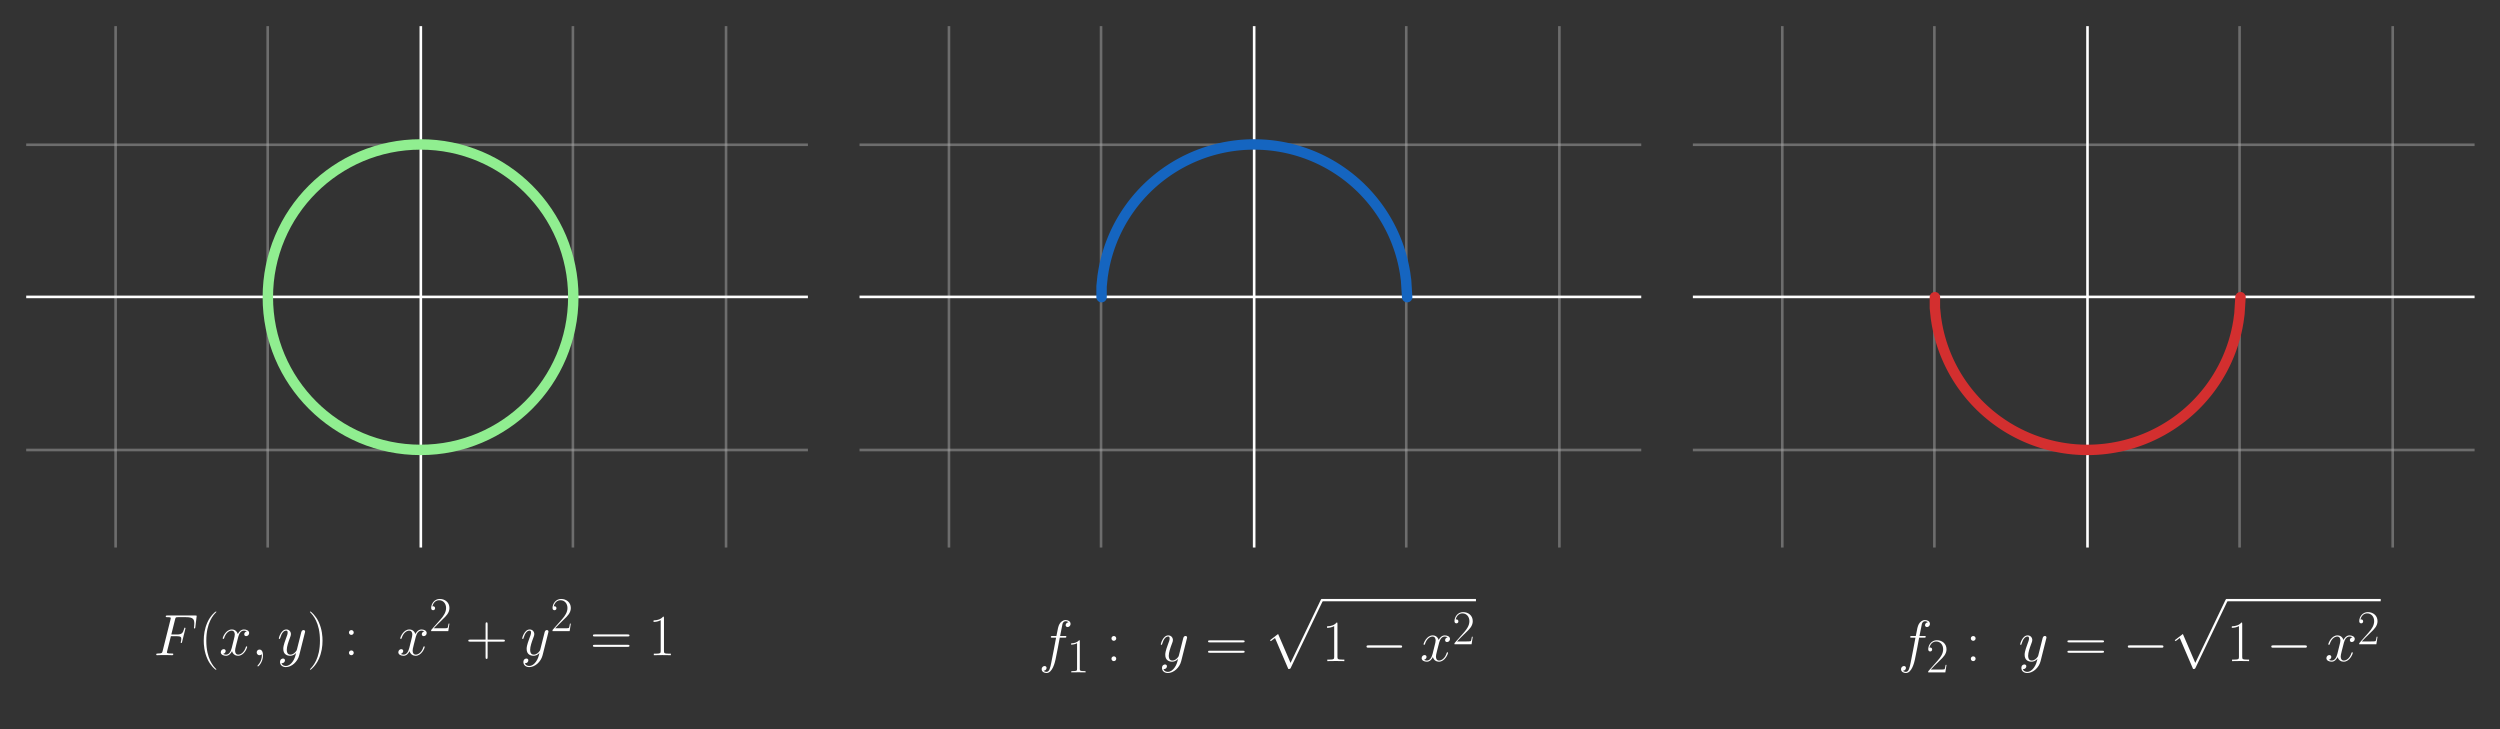 <?xml version="1.0" encoding="UTF-8" standalone="no"?>
<!-- Created with Inkscape (http://www.inkscape.org/) -->

<svg
   width="960"
   height="280"
   viewBox="0 0 960 280"
   version="1.1"
   id="svg1"
   inkscape:version="1.3.2 (091e20e, 2023-11-25, custom)"
   xml:space="preserve"
   sodipodi:docname="funcion-implicita-1.lnkspace.svg"
   xmlns:inkscape="http://www.inkscape.org/namespaces/inkscape"
   xmlns:sodipodi="http://sodipodi.sourceforge.net/DTD/sodipodi-0.dtd"
   xmlns:xlink="http://www.w3.org/1999/xlink"
   xmlns="http://www.w3.org/2000/svg"
   xmlns:svg="http://www.w3.org/2000/svg"><rect x="0" y="0" width="960" height="280" fill="#333333" stroke="none"/><sodipodi:namedview
     id="namedview1"
     pagecolor="#000000"
     bordercolor="#eeeeee"
     borderopacity="1"
     inkscape:showpageshadow="false"
     inkscape:pageopacity="0"
     inkscape:pagecheckerboard="false"
     inkscape:deskcolor="#000000"
     inkscape:document-units="px"
     labelstyle="default"
     showgrid="true"
     inkscape:clip-to-page="false"
     showguides="true"
     inkscape:zoom="1.2353797"
     inkscape:cx="202.77167"
     inkscape:cy="75.685233"
     inkscape:window-width="1360"
     inkscape:window-height="697"
     inkscape:window-x="-8"
     inkscape:window-y="-8"
     inkscape:window-maximized="1"
     inkscape:current-layer="layer1"><inkscape:grid
       id="grid1"
       units="px"
       originx="0"
       originy="0"
       spacingx="1"
       spacingy="1"
       empcolor="#505050"
       empopacity="0.502"
       color="#505050"
       opacity="0.502"
       empspacing="10"
       dotted="false"
       gridanglex="30"
       gridanglez="30"
       visible="true" /></sodipodi:namedview><defs
     id="defs1"><path
       id="g2-120"
       d="m 11.749,-10.113 c -0.793,0.149 -1.091,0.744 -1.091,1.215 0,0.595 0.471,0.793 0.818,0.793 0.744,0 1.264,-0.644 1.264,-1.314 0,-1.041 -1.19,-1.512 -2.231,-1.512 -1.512,0 -2.355,1.487 -2.578,1.958 -0.57,-1.859 -2.107,-1.958 -2.553,-1.958 -2.528,0 -3.867,3.247 -3.867,3.792 0,0.099 0.099,0.223 0.273,0.223 0.198,0 0.248,-0.149 0.297,-0.248 0.843,-2.751 2.503,-3.272 3.222,-3.272 1.115,0 1.339,1.041 1.339,1.636 0,0.545 -0.149,1.115 -0.446,2.305 l -0.843,3.396 c -0.372,1.487 -1.091,2.851 -2.404,2.851 -0.124,0 -0.744,0 -1.264,-0.322 0.892,-0.174 1.091,-0.917 1.091,-1.215 0,-0.496 -0.372,-0.793 -0.843,-0.793 -0.595,0 -1.239,0.521 -1.239,1.314 0,1.041 1.165,1.512 2.231,1.512 1.19,0 2.033,-0.942 2.553,-1.958 0.397,1.462 1.636,1.958 2.553,1.958 2.528,0 3.867,-3.247 3.867,-3.792 0,-0.124 -0.099,-0.223 -0.248,-0.223 -0.223,0 -0.248,0.124 -0.322,0.322 -0.669,2.181 -2.107,3.198 -3.222,3.198 -0.868,0 -1.339,-0.644 -1.339,-1.661 0,-0.545 0.099,-0.942 0.496,-2.578 l 0.868,-3.371 c 0.372,-1.487 1.215,-2.578 2.355,-2.578 0.05,0 0.744,0 1.264,0.322 z" /><path
       id="g2-121"
       d="M 6.519,2.776 C 5.85,3.718 4.883,4.561 3.668,4.561 c -0.297,0 -1.487,-0.05 -1.859,-1.19 0.074,0.025 0.198,0.025 0.248,0.025 0.744,0 1.239,-0.644 1.239,-1.215 0,-0.57 -0.471,-0.768 -0.843,-0.768 -0.397,0 -1.264,0.297 -1.264,1.512 0,1.264 1.066,2.132 2.479,2.132 2.479,0 4.982,-2.28 5.676,-5.032 l 2.429,-9.667 c 0.025,-0.124 0.074,-0.273 0.074,-0.421 0,-0.372 -0.297,-0.62 -0.669,-0.62 -0.223,0 -0.744,0.099 -0.942,0.843 l -1.834,7.287 C 8.279,-2.107 8.279,-2.057 8.081,-1.785 7.585,-1.091 6.767,-0.248 5.577,-0.248 c -1.388,0 -1.512,-1.363 -1.512,-2.033 0,-1.413 0.669,-3.321 1.339,-5.106 0.273,-0.719 0.421,-1.066 0.421,-1.562 0,-1.041 -0.744,-1.983 -1.958,-1.983 -2.28,0 -3.198,3.594 -3.198,3.792 0,0.099 0.099,0.223 0.273,0.223 0.223,0 0.248,-0.099 0.347,-0.446 0.595,-2.082 1.537,-3.074 2.503,-3.074 0.223,0 0.644,0 0.644,0.818 0,0.644 -0.273,1.363 -0.644,2.305 -1.215,3.247 -1.215,4.065 -1.215,4.66 0,2.355 1.686,2.9 2.925,2.9 0.719,0 1.611,-0.223 2.479,-1.14 l 0.025,0.025 C 7.634,0.595 7.387,1.562 6.519,2.776 Z" /><path
       id="g2-122"
       d="m 3.148,-2.008 c 1.066,-1.215 1.933,-1.983 3.173,-3.098 1.487,-1.289 2.132,-1.909 2.479,-2.28 1.735,-1.71 2.603,-3.148 2.603,-3.346 0,-0.198 -0.198,-0.198 -0.248,-0.198 -0.174,0 -0.223,0.099 -0.347,0.273 -0.62,1.066 -1.215,1.586 -1.859,1.586 -0.521,0 -0.793,-0.223 -1.264,-0.818 -0.521,-0.62 -0.942,-1.041 -1.661,-1.041 -1.809,0 -2.9,2.256 -2.9,2.776 0,0.074 0.025,0.223 0.248,0.223 0.198,0 0.223,-0.099 0.297,-0.273 0.421,-0.991 1.611,-1.165 2.082,-1.165 0.521,0 1.016,0.174 1.537,0.397 0.942,0.397 1.339,0.397 1.586,0.397 0.174,0 0.273,0 0.397,-0.025 -0.818,0.967 -2.156,2.156 -3.272,3.173 l -2.503,2.305 c -1.512,1.537 -2.429,2.999 -2.429,3.173 0,0.149 0.124,0.198 0.273,0.198 0.149,0 0.174,-0.025 0.347,-0.322 0.397,-0.62 1.19,-1.537 2.107,-1.537 0.521,0 0.768,0.174 1.264,0.793 0.471,0.545 0.892,1.066 1.686,1.066 2.429,0 3.817,-3.148 3.817,-3.718 0,-0.099 -0.025,-0.248 -0.273,-0.248 -0.198,0 -0.223,0.099 -0.297,0.347 -0.545,1.462 -2.008,2.057 -2.974,2.057 -0.521,0 -1.016,-0.174 -1.537,-0.397 C 4.486,-2.107 4.214,-2.107 3.892,-2.107 c -0.248,0 -0.521,0 -0.744,0.099 z" /><path
       id="g1-0"
       d="m 16.335,-5.701 c 0.421,0 0.868,0 0.868,-0.496 0,-0.496 -0.446,-0.496 -0.868,-0.496 H 2.925 c -0.421,0 -0.868,0 -0.868,0.496 0,0.496 0.446,0.496 0.868,0.496 z" /><path
       id="g1-1"
       d="m 4.759,-6.197 c 0,-0.719 -0.595,-1.314 -1.314,-1.314 -0.719,0 -1.314,0.595 -1.314,1.314 0,0.719 0.595,1.314 1.314,1.314 0.719,0 1.314,-0.595 1.314,-1.314 z" /><path
       id="g3-43"
       d="m 9.345,-5.751 h 6.569 c 0.347,0 0.768,0 0.768,-0.421 0,-0.446 -0.397,-0.446 -0.768,-0.446 H 9.345 v -6.569 c 0,-0.347 0,-0.768 -0.421,-0.768 -0.446,0 -0.446,0.397 -0.446,0.768 v 6.569 H 1.909 c -0.347,0 -0.768,0 -0.768,0.421 0,0.446 0.397,0.446 0.768,0.446 h 6.569 v 6.569 c 0,0.347 0,0.768 0.421,0.768 0.446,0 0.446,-0.397 0.446,-0.768 z" /><path
       id="g3-49"
       d="m 6.593,-15.839 c 0,-0.521 -0.025,-0.545 -0.372,-0.545 -0.967,1.165 -2.429,1.537 -3.817,1.586 -0.074,0 -0.198,0 -0.223,0.05 -0.025,0.05 -0.025,0.099 -0.025,0.62 0.768,0 2.057,-0.149 3.049,-0.744 v 13.063 c 0,0.868 -0.05,1.165 -2.181,1.165 H 2.28 V 0 c 1.19,-0.025 2.429,-0.05 3.619,-0.05 1.19,0 2.429,0.025 3.619,0.05 V -0.644 H 8.775 c -2.132,0 -2.181,-0.273 -2.181,-1.165 z" /><path
       id="g3-50"
       d="M 10.336,-3.842 H 9.89 c -0.248,1.76 -0.446,2.057 -0.545,2.206 -0.124,0.198 -1.909,0.198 -2.256,0.198 H 2.33 c 0.892,-0.967 2.627,-2.727 4.734,-4.759 1.512,-1.438 3.272,-3.123 3.272,-5.577 0,-2.925 -2.33,-4.61 -4.933,-4.61 -2.727,0 -4.387,2.404 -4.387,4.635 0,0.967 0.719,1.091 1.016,1.091 0.248,0 0.991,-0.149 0.991,-1.016 0,-0.768 -0.644,-0.991 -0.991,-0.991 -0.149,0 -0.297,0.025 -0.397,0.074 0.471,-2.107 1.909,-3.148 3.421,-3.148 2.156,0 3.569,1.71 3.569,3.966 0,2.156 -1.264,4.016 -2.677,5.627 L 1.016,-0.57 V 0 h 8.725 z" /><path
       id="g3-52"
       d="m 8.328,-16.037 c 0,-0.521 -0.025,-0.545 -0.471,-0.545 L 0.496,-4.858 v 0.644 h 6.395 v 2.429 c 0,0.892 -0.05,1.14 -1.785,1.14 H 4.635 V 0 c 0.793,-0.05 2.132,-0.05 2.974,-0.05 0.843,0 2.181,0 2.974,0.05 v -0.644 h -0.471 c -1.735,0 -1.785,-0.248 -1.785,-1.14 v -2.429 h 2.528 V -4.858 H 8.328 Z m -1.363,1.636 v 9.543 h -5.974 z" /><path
       id="g3-53"
       d="m 2.826,-14.5 c 0.248,0.099 1.264,0.421 2.305,0.421 2.305,0 3.569,-1.239 4.288,-1.958 0,-0.198 0,-0.322 -0.149,-0.322 -0.025,0 -0.074,0 -0.273,0.099 -0.868,0.372 -1.884,0.669 -3.123,0.669 -0.744,0 -1.859,-0.099 -3.074,-0.644 -0.273,-0.124 -0.322,-0.124 -0.347,-0.124 -0.124,0 -0.149,0.025 -0.149,0.521 v 7.188 c 0,0.446 0,0.57 0.248,0.57 0.124,0 0.174,-0.05 0.297,-0.223 0.793,-1.115 1.884,-1.586 3.123,-1.586 0.868,0 2.727,0.545 2.727,4.784 0,0.793 0,2.231 -0.744,3.371 -0.62,1.016 -1.586,1.537 -2.652,1.537 -1.636,0 -3.297,-1.14 -3.743,-3.049 0.099,0.025 0.297,0.074 0.397,0.074 0.322,0 0.942,-0.174 0.942,-0.942 0,-0.669 -0.471,-0.942 -0.942,-0.942 -0.57,0 -0.942,0.347 -0.942,1.041 0,2.156 1.71,4.412 4.338,4.412 2.553,0 4.982,-2.206 4.982,-5.404 0,-2.974 -1.933,-5.28 -4.338,-5.28 -1.264,0 -2.33,0.471 -3.173,1.363 z" /><path
       id="g3-54"
       d="m 2.627,-8.552 c 0,-5.924 2.776,-7.263 4.387,-7.263 0.521,0 1.785,0.099 2.28,1.066 -0.397,0 -1.14,0 -1.14,0.868 0,0.669 0.545,0.892 0.892,0.892 0.223,0 0.892,-0.099 0.892,-0.942 0,-1.562 -1.239,-2.454 -2.95,-2.454 -2.95,0 -6.048,3.074 -6.048,8.552 0,6.742 2.801,8.229 4.784,8.229 2.404,0 4.685,-2.156 4.685,-5.478 0,-3.098 -2.008,-5.354 -4.536,-5.354 -1.512,0 -2.627,0.991 -3.247,2.727 z m 3.098,8.353 c -3.049,0 -3.049,-4.561 -3.049,-5.478 0,-1.785 0.843,-4.363 3.148,-4.363 0.421,0 1.636,0 2.454,1.71 0.446,0.967 0.446,1.983 0.446,3.222 0,1.339 0,2.33 -0.521,3.321 -0.545,1.016 -1.339,1.586 -2.479,1.586 z" /><path
       id="g3-55"
       d="m 11.179,-15.442 v -0.545 H 5.354 c -2.9,0 -2.95,-0.322 -3.049,-0.793 H 1.859 l -0.719,4.635 H 1.586 C 1.661,-12.617 1.834,-13.881 2.132,-14.352 2.28,-14.55 4.115,-14.55 4.536,-14.55 h 5.453 l -2.751,4.09 c -1.834,2.751 -3.098,6.469 -3.098,9.717 0,0.297 0,1.14 0.892,1.14 0.892,0 0.892,-0.843 0.892,-1.165 v -1.14 c 0,-4.065 0.694,-6.742 1.834,-8.452 z" /><path
       id="g3-57"
       d="m 8.725,-7.337 c 0,5.453 -2.256,7.139 -4.115,7.139 -0.57,0 -1.958,-0.074 -2.528,-1.041 0.644,0.099 1.115,-0.248 1.115,-0.868 0,-0.669 -0.545,-0.892 -0.892,-0.892 -0.223,0 -0.892,0.099 -0.892,0.942 0,1.686 1.462,2.454 3.247,2.454 2.851,0 5.751,-3.123 5.751,-8.576 0,-6.792 -2.776,-8.205 -4.66,-8.205 -2.454,0 -4.809,2.156 -4.809,5.478 0,3.074 2.008,5.354 4.536,5.354 2.082,0 2.999,-1.933 3.247,-2.751 z m -3.198,1.388 c -0.669,0 -1.611,-0.124 -2.38,-1.611 -0.521,-0.967 -0.521,-2.107 -0.521,-3.321 0,-1.462 0,-2.479 0.694,-3.569 0.347,-0.521 0.991,-1.363 2.429,-1.363 2.925,0 2.925,4.486 2.925,5.478 0,1.76 -0.793,4.387 -3.148,4.387 z" /><path
       id="g3-61"
       d="m 15.938,-7.957 c 0.372,0 0.744,0 0.744,-0.421 0,-0.446 -0.421,-0.446 -0.843,-0.446 H 1.983 c -0.421,0 -0.843,0 -0.843,0.446 0,0.421 0.372,0.421 0.744,0.421 z m -0.099,4.412 c 0.421,0 0.843,0 0.843,-0.446 0,-0.421 -0.372,-0.421 -0.744,-0.421 H 1.884 c -0.372,0 -0.744,0 -0.744,0.421 0,0.446 0.421,0.446 0.843,0.446 z" /><path
       id="g0-56"
       d="m 12.493,11.229 c 0,-2.033 0.545,-6.767 4.957,-9.89 0.322,-0.248 0.347,-0.273 0.347,-0.719 0,-0.57 -0.025,-0.595 -0.644,-0.595 H 16.756 C 11.427,2.9 9.518,7.585 9.518,11.229 v 10.658 c 0,0.644 0.025,0.669 0.694,0.669 h 1.586 c 0.669,0 0.694,-0.025 0.694,-0.669 z" /><path
       id="g0-58"
       d="m 17.153,22.284 c 0.62,0 0.644,-0.025 0.644,-0.595 0,-0.446 -0.025,-0.471 -0.124,-0.545 C 16.905,20.573 15.12,19.309 13.955,17.029 12.988,15.145 12.493,13.236 12.493,11.08 V 0.421 c 0,-0.644 -0.025,-0.669 -0.694,-0.669 h -1.586 c -0.669,0 -0.694,0.025 -0.694,0.669 v 10.658 c 0,3.668 1.909,8.353 7.238,11.204 z" /><path
       id="g0-60"
       d="m 9.518,44.195 c 0,0.644 0.025,0.669 0.694,0.669 h 1.586 c 0.669,0 0.694,-0.025 0.694,-0.669 V 33.735 c 0,-2.999 -1.264,-8.056 -6.816,-11.427 5.602,-3.396 6.816,-8.502 6.816,-11.427 V 0.421 c 0,-0.644 -0.025,-0.669 -0.694,-0.669 h -1.586 c -0.669,0 -0.694,0.025 -0.694,0.669 v 10.485 c 0,2.082 -0.446,7.238 -5.007,10.708 -0.273,0.223 -0.297,0.248 -0.297,0.694 0,0.446 0.025,0.471 0.297,0.694 0.644,0.496 2.355,1.809 3.545,4.313 0.967,1.983 1.462,4.189 1.462,6.395 z" /><path
       id="g0-62"
       d="m 12.493,0.421 c 0,-0.644 -0.025,-0.669 -0.694,-0.669 h -1.586 c -0.669,0 -0.694,0.025 -0.694,0.669 v 6.593 c 0,0.644 0.025,0.669 0.694,0.669 h 1.586 c 0.669,0 0.694,-0.025 0.694,-0.669 z" /><clipPath
       id="HwFGRnHGdDVZ"><path
         fill="none"
         stroke="none"
         d="M 0,0 H 1288 V 704 H 0 Z"
         id="path1" /></clipPath><clipPath
       id="XpQgdbicORft"><path
         fill="none"
         stroke="none"
         d="M 0,0 H 1288 V 704 H 0 Z"
         id="path1-2" /></clipPath><clipPath
       id="ZZyxxQqpamCN"><path
         fill="none"
         stroke="none"
         d="M 0,0 H 1288 V 704 H 0 Z"
         id="path1-6" /></clipPath><clipPath
       id="sqWKDidBpCEd"><path
         fill="none"
         stroke="none"
         d="M 0,0 H 1288 V 704 H 0 Z"
         id="path1-0" /></clipPath><clipPath
       id="AaZZshyoSAhF"><path
         fill="none"
         stroke="none"
         d="M 0,0 H 1233 V 582 H 0 Z"
         id="path1-9" /></clipPath><clipPath
       clipPathUnits="userSpaceOnUse"
       id="clipPath4"><rect
         style="fill:none;stroke:#a9a9a9;stroke-width:1;stroke-linejoin:round;stroke-miterlimit:0;stroke-opacity:0.5"
         id="rect4"
         width="750.437"
         height="500.532"
         x="275.66"
         y="100.607" /></clipPath><clipPath
       clipPathUnits="userSpaceOnUse"
       id="clipPath50"><rect
         style="fill:none;stroke:#a9a9a9;stroke-width:1;stroke-linejoin:round;stroke-miterlimit:0;stroke-opacity:0.5"
         id="rect50"
         width="750.437"
         height="500.532"
         x="275.66"
         y="100.607" /></clipPath><clipPath
       clipPathUnits="userSpaceOnUse"
       id="clipPath51"><rect
         style="fill:none;stroke:#a9a9a9;stroke-width:1;stroke-linejoin:round;stroke-miterlimit:0;stroke-opacity:0.5"
         id="rect51"
         width="750.437"
         height="500.532"
         x="275.66"
         y="100.607" /></clipPath><clipPath
       clipPathUnits="userSpaceOnUse"
       id="clipPath52"><rect
         style="fill:none;stroke:#a9a9a9;stroke-width:1;stroke-linejoin:round;stroke-miterlimit:0;stroke-opacity:0.5"
         id="rect52"
         width="750.437"
         height="500.532"
         x="276.411"
         y="101.358" /></clipPath><use
       id="g2-40"
       xlink:href="#g1-40"
       transform="scale(1.2)" /><use
       id="g2-41"
       xlink:href="#g1-41"
       transform="scale(1.2)" /><use
       id="g2-43"
       xlink:href="#g1-43"
       transform="scale(1.2)" /><use
       id="g2-49"
       xlink:href="#g1-49"
       transform="scale(1.2)" /><use
       id="g2-58"
       xlink:href="#g1-58"
       transform="scale(1.2)" /><use
       id="g2-61"
       xlink:href="#g1-61"
       transform="scale(1.2)" /><path
       id="g1-40"
       d="m 6.323,5.042 c 0,-0.021 0,-0.062 -0.062,-0.124 C 5.31,3.947 2.769,1.302 2.769,-5.145 c 0,-6.447 2.5,-9.071 3.513,-10.104 0,-0.021 0.041,-0.062 0.041,-0.124 0,-0.062 -0.062,-0.103 -0.145,-0.103 -0.227,0 -1.984,1.529 -2.996,3.802 -1.033,2.294 -1.322,4.525 -1.322,6.509 0,1.488 0.145,4.009 1.384,6.674 0.992,2.149 2.686,3.657 2.934,3.657 0.103,0 0.145,-0.041 0.145,-0.124 z" /><path
       id="g1-41"
       d="m 5.434,-5.145 c 0,-1.488 -0.145,-4.009 -1.384,-6.674 -0.992,-2.149 -2.686,-3.657 -2.934,-3.657 -0.062,0 -0.145,0.021 -0.145,0.124 0,0.041 0.021,0.062 0.041,0.103 0.992,1.033 3.513,3.657 3.513,10.083 0,6.447 -2.5,9.071 -3.513,10.104 -0.021,0.041 -0.041,0.062 -0.041,0.103 0,0.103 0.083,0.124 0.145,0.124 0.227,0 1.984,-1.529 2.996,-3.802 1.033,-2.294 1.322,-4.525 1.322,-6.509 z" /><path
       id="g1-43"
       d="m 7.79,-4.794 h 5.476 c 0.289,0 0.641,0 0.641,-0.351 0,-0.372 -0.331,-0.372 -0.641,-0.372 H 7.79 v -5.476 c 0,-0.289 0,-0.641 -0.351,-0.641 -0.372,0 -0.372,0.331 -0.372,0.641 v 5.476 H 1.591 c -0.289,0 -0.641,0 -0.641,0.351 0,0.372 0.331,0.372 0.641,0.372 h 5.476 v 5.476 c 0,0.289 0,0.641 0.351,0.641 0.372,0 0.372,-0.331 0.372,-0.641 z" /><path
       id="g1-49"
       d="m 5.496,-13.203 c 0,-0.434 -0.021,-0.455 -0.31,-0.455 -0.806,0.971 -2.025,1.281 -3.182,1.322 -0.062,0 -0.165,0 -0.186,0.041 -0.021,0.041 -0.021,0.083 -0.021,0.517 0.641,0 1.715,-0.124 2.541,-0.62 v 10.889 c 0,0.723 -0.041,0.971 -1.818,0.971 H 1.901 V 0 c 0.992,-0.021 2.025,-0.041 3.017,-0.041 0.992,0 2.025,0.021 3.017,0.041 V -0.537 H 7.315 c -1.777,0 -1.818,-0.227 -1.818,-0.971 z" /><path
       id="g1-50"
       d="M 8.616,-3.203 H 8.244 c -0.207,1.467 -0.372,1.715 -0.455,1.839 -0.103,0.165 -1.591,0.165 -1.88,0.165 H 1.942 c 0.744,-0.806 2.19,-2.273 3.947,-3.967 1.26,-1.198 2.727,-2.603 2.727,-4.649 0,-2.438 -1.942,-3.843 -4.112,-3.843 -2.273,0 -3.657,2.004 -3.657,3.864 0,0.806 0.599,0.909 0.847,0.909 0.207,0 0.827,-0.124 0.827,-0.847 0,-0.641 -0.537,-0.827 -0.827,-0.827 -0.124,0 -0.248,0.021 -0.331,0.062 0.393,-1.756 1.591,-2.624 2.851,-2.624 1.798,0 2.975,1.426 2.975,3.306 0,1.798 -1.054,3.347 -2.232,4.69 L 0.847,-0.475 V 0 h 7.273 z" /><path
       id="g1-58"
       d="m 3.43,-8.038 c 0,-0.517 -0.413,-0.847 -0.847,-0.847 -0.413,0 -0.847,0.331 -0.847,0.847 0,0.517 0.413,0.847 0.847,0.847 0.413,0 0.847,-0.331 0.847,-0.847 z m 0,7.191 c 0,-0.517 -0.413,-0.847 -0.847,-0.847 -0.413,0 -0.847,0.331 -0.847,0.847 C 1.736,-0.331 2.149,0 2.583,0 2.996,0 3.43,-0.331 3.43,-0.847 Z" /><path
       id="g1-61"
       d="m 13.286,-6.633 c 0.31,0 0.62,0 0.62,-0.351 0,-0.372 -0.351,-0.372 -0.703,-0.372 H 1.653 c -0.351,0 -0.703,0 -0.703,0.372 0,0.351 0.31,0.351 0.62,0.351 z m -0.083,3.678 c 0.351,0 0.703,0 0.703,-0.372 0,-0.351 -0.31,-0.351 -0.62,-0.351 H 1.57 c -0.31,0 -0.62,0 -0.62,0.351 0,0.372 0.351,0.372 0.703,0.372 z" /><path
       id="g0-59"
       d="m 4.833,0.099 c 0,-1.438 -0.471,-2.503 -1.487,-2.503 -0.793,0 -1.19,0.644 -1.19,1.19 C 2.156,-0.669 2.528,0 3.371,0 c 0.322,0 0.595,-0.099 0.818,-0.322 0.05,-0.05 0.074,-0.05 0.099,-0.05 0.05,0 0.05,0.347 0.05,0.471 0,0.818 -0.149,2.429 -1.586,4.04 -0.273,0.297 -0.273,0.347 -0.273,0.397 0,0.124 0.124,0.248 0.248,0.248 0.198,0 2.107,-1.834 2.107,-4.685 z" /><path
       id="g0-70"
       d="m 7.362,-8.081 h 2.38 c 1.884,0 2.033,0.421 2.033,1.14 0,0.322 -0.05,0.669 -0.174,1.215 -0.05,0.099 -0.074,0.223 -0.074,0.273 0,0.174 0.099,0.273 0.273,0.273 0.198,0 0.223,-0.099 0.322,-0.496 l 1.438,-5.775 c 0,-0.099 -0.074,-0.248 -0.248,-0.248 -0.223,0 -0.248,0.099 -0.347,0.521 -0.521,1.859 -1.016,2.38 -3.173,2.38 H 7.535 l 1.611,-6.42 c 0.223,-0.868 0.273,-0.942 1.289,-0.942 h 3.321 c 3.098,0 3.545,0.917 3.545,2.677 0,0.149 0,0.694 -0.074,1.339 -0.025,0.099 -0.074,0.421 -0.074,0.521 0,0.198 0.124,0.273 0.273,0.273 0.174,0 0.273,-0.099 0.322,-0.545 l 0.521,-4.338 c 0,-0.074 0.05,-0.322 0.05,-0.372 0,-0.273 -0.223,-0.273 -0.669,-0.273 H 5.899 c -0.471,0 -0.719,0 -0.719,0.446 0,0.273 0.174,0.273 0.595,0.273 1.537,0 1.537,0.174 1.537,0.446 0,0.124 -0.025,0.223 -0.099,0.496 L 3.867,-1.834 c -0.223,0.868 -0.273,1.115 -2.008,1.115 -0.471,0 -0.719,0 -0.719,0.446 C 1.14,0 1.363,0 1.512,0 1.983,0 2.479,-0.05 2.95,-0.05 H 6.172 C 6.717,-0.05 7.312,0 7.857,0 c 0.223,0 0.521,0 0.521,-0.446 0,-0.273 -0.149,-0.273 -0.694,-0.273 -1.958,0 -2.008,-0.174 -2.008,-0.545 0,-0.124 0.05,-0.322 0.099,-0.496 z" /><path
       id="g0-120"
       d="m 11.749,-10.113 c -0.793,0.149 -1.091,0.744 -1.091,1.215 0,0.595 0.471,0.793 0.818,0.793 0.744,0 1.264,-0.644 1.264,-1.314 0,-1.041 -1.19,-1.512 -2.231,-1.512 -1.512,0 -2.355,1.487 -2.578,1.958 -0.57,-1.859 -2.107,-1.958 -2.553,-1.958 -2.528,0 -3.867,3.247 -3.867,3.792 0,0.099 0.099,0.223 0.273,0.223 0.198,0 0.248,-0.149 0.297,-0.248 0.843,-2.751 2.503,-3.272 3.222,-3.272 1.115,0 1.339,1.041 1.339,1.636 0,0.545 -0.149,1.115 -0.446,2.305 l -0.843,3.396 c -0.372,1.487 -1.091,2.851 -2.404,2.851 -0.124,0 -0.744,0 -1.264,-0.322 0.892,-0.174 1.091,-0.917 1.091,-1.215 0,-0.496 -0.372,-0.793 -0.843,-0.793 -0.595,0 -1.239,0.521 -1.239,1.314 0,1.041 1.165,1.512 2.231,1.512 1.19,0 2.033,-0.942 2.553,-1.958 0.397,1.462 1.636,1.958 2.553,1.958 2.528,0 3.867,-3.247 3.867,-3.792 0,-0.124 -0.099,-0.223 -0.248,-0.223 -0.223,0 -0.248,0.124 -0.322,0.322 -0.669,2.181 -2.107,3.198 -3.222,3.198 -0.868,0 -1.339,-0.644 -1.339,-1.661 0,-0.545 0.099,-0.942 0.496,-2.578 l 0.868,-3.371 c 0.372,-1.487 1.215,-2.578 2.355,-2.578 0.05,0 0.744,0 1.264,0.322 z" /><path
       id="g0-121"
       d="M 6.519,2.776 C 5.85,3.718 4.883,4.561 3.668,4.561 c -0.297,0 -1.487,-0.05 -1.859,-1.19 0.074,0.025 0.198,0.025 0.248,0.025 0.744,0 1.239,-0.644 1.239,-1.215 0,-0.57 -0.471,-0.768 -0.843,-0.768 -0.397,0 -1.264,0.297 -1.264,1.512 0,1.264 1.066,2.132 2.479,2.132 2.479,0 4.982,-2.28 5.676,-5.032 l 2.429,-9.667 c 0.025,-0.124 0.074,-0.273 0.074,-0.421 0,-0.372 -0.297,-0.62 -0.669,-0.62 -0.223,0 -0.744,0.099 -0.942,0.843 l -1.834,7.287 C 8.279,-2.107 8.279,-2.057 8.081,-1.785 7.585,-1.091 6.767,-0.248 5.577,-0.248 c -1.388,0 -1.512,-1.363 -1.512,-2.033 0,-1.413 0.669,-3.321 1.339,-5.106 0.273,-0.719 0.421,-1.066 0.421,-1.562 0,-1.041 -0.744,-1.983 -1.958,-1.983 -2.28,0 -3.198,3.594 -3.198,3.792 0,0.099 0.099,0.223 0.273,0.223 0.223,0 0.248,-0.099 0.347,-0.446 0.595,-2.082 1.537,-3.074 2.503,-3.074 0.223,0 0.644,0 0.644,0.818 0,0.644 -0.273,1.363 -0.644,2.305 -1.215,3.247 -1.215,4.065 -1.215,4.66 0,2.355 1.686,2.9 2.925,2.9 0.719,0 1.611,-0.223 2.479,-1.14 l 0.025,0.025 C 7.634,0.595 7.387,1.562 6.519,2.776 Z" /><path
       id="g1-0-7"
       d="m 16.335,-5.701 c 0.421,0 0.868,0 0.868,-0.496 0,-0.496 -0.446,-0.496 -0.868,-0.496 H 2.925 c -0.421,0 -0.868,0 -0.868,0.496 0,0.496 0.446,0.496 0.868,0.496 z" /><path
       id="g2-102"
       d="m 11.055,-9.964 c 0.496,0 0.694,0 0.694,-0.471 0,-0.248 -0.198,-0.248 -0.644,-0.248 H 9.097 c 0.471,-2.553 0.818,-4.313 1.016,-5.106 0.149,-0.595 0.669,-1.165 1.314,-1.165 0.521,0 1.041,0.223 1.289,0.446 -0.967,0.099 -1.264,0.818 -1.264,1.239 0,0.496 0.372,0.793 0.843,0.793 0.496,0 1.239,-0.421 1.239,-1.363 0,-1.041 -1.041,-1.611 -2.132,-1.611 -1.066,0 -2.107,0.793 -2.603,1.76 -0.446,0.868 -0.694,1.76 -1.264,5.007 H 5.875 c -0.471,0 -0.719,0 -0.719,0.446 0,0.273 0.149,0.273 0.644,0.273 H 7.387 C 6.94,-7.659 5.924,-2.057 5.354,0.595 4.933,2.751 4.561,4.561 3.321,4.561 c -0.074,0 -0.793,0 -1.239,-0.471 1.264,-0.099 1.264,-1.19 1.264,-1.215 0,-0.496 -0.372,-0.793 -0.843,-0.793 -0.496,0 -1.239,0.421 -1.239,1.363 0,1.066 1.091,1.611 2.057,1.611 2.528,0 3.569,-4.536 3.842,-5.775 0.446,-1.909 1.661,-8.502 1.785,-9.246 z" /><path
       id="g2-120-5"
       d="m 11.749,-10.113 c -0.793,0.149 -1.091,0.744 -1.091,1.215 0,0.595 0.471,0.793 0.818,0.793 0.744,0 1.264,-0.644 1.264,-1.314 0,-1.041 -1.19,-1.512 -2.231,-1.512 -1.512,0 -2.355,1.487 -2.578,1.958 -0.57,-1.859 -2.107,-1.958 -2.553,-1.958 -2.528,0 -3.867,3.247 -3.867,3.792 0,0.099 0.099,0.223 0.273,0.223 0.198,0 0.248,-0.149 0.297,-0.248 0.843,-2.751 2.503,-3.272 3.222,-3.272 1.115,0 1.339,1.041 1.339,1.636 0,0.545 -0.149,1.115 -0.446,2.305 l -0.843,3.396 c -0.372,1.487 -1.091,2.851 -2.404,2.851 -0.124,0 -0.744,0 -1.264,-0.322 0.892,-0.174 1.091,-0.917 1.091,-1.215 0,-0.496 -0.372,-0.793 -0.843,-0.793 -0.595,0 -1.239,0.521 -1.239,1.314 0,1.041 1.165,1.512 2.231,1.512 1.19,0 2.033,-0.942 2.553,-1.958 0.397,1.462 1.636,1.958 2.553,1.958 2.528,0 3.867,-3.247 3.867,-3.792 0,-0.124 -0.099,-0.223 -0.248,-0.223 -0.223,0 -0.248,0.124 -0.322,0.322 -0.669,2.181 -2.107,3.198 -3.222,3.198 -0.868,0 -1.339,-0.644 -1.339,-1.661 0,-0.545 0.099,-0.942 0.496,-2.578 l 0.868,-3.371 c 0.372,-1.487 1.215,-2.578 2.355,-2.578 0.05,0 0.744,0 1.264,0.322 z" /><path
       id="g2-121-5"
       d="M 6.519,2.776 C 5.85,3.718 4.883,4.561 3.668,4.561 c -0.297,0 -1.487,-0.05 -1.859,-1.19 0.074,0.025 0.198,0.025 0.248,0.025 0.744,0 1.239,-0.644 1.239,-1.215 0,-0.57 -0.471,-0.768 -0.843,-0.768 -0.397,0 -1.264,0.297 -1.264,1.512 0,1.264 1.066,2.132 2.479,2.132 2.479,0 4.982,-2.28 5.676,-5.032 l 2.429,-9.667 c 0.025,-0.124 0.074,-0.273 0.074,-0.421 0,-0.372 -0.297,-0.62 -0.669,-0.62 -0.223,0 -0.744,0.099 -0.942,0.843 l -1.834,7.287 C 8.279,-2.107 8.279,-2.057 8.081,-1.785 7.585,-1.091 6.767,-0.248 5.577,-0.248 c -1.388,0 -1.512,-1.363 -1.512,-2.033 0,-1.413 0.669,-3.321 1.339,-5.106 0.273,-0.719 0.421,-1.066 0.421,-1.562 0,-1.041 -0.744,-1.983 -1.958,-1.983 -2.28,0 -3.198,3.594 -3.198,3.792 0,0.099 0.099,0.223 0.273,0.223 0.223,0 0.248,-0.099 0.347,-0.446 0.595,-2.082 1.537,-3.074 2.503,-3.074 0.223,0 0.644,0 0.644,0.818 0,0.644 -0.273,1.363 -0.644,2.305 -1.215,3.247 -1.215,4.065 -1.215,4.66 0,2.355 1.686,2.9 2.925,2.9 0.719,0 1.611,-0.223 2.479,-1.14 l 0.025,0.025 C 7.634,0.595 7.387,1.562 6.519,2.776 Z" /><path
       id="g3-49-8"
       d="m 5.496,-13.203 c 0,-0.434 -0.021,-0.455 -0.31,-0.455 -0.806,0.971 -2.025,1.281 -3.182,1.322 -0.062,0 -0.165,0 -0.186,0.041 -0.021,0.041 -0.021,0.083 -0.021,0.517 0.641,0 1.715,-0.124 2.541,-0.62 v 10.889 c 0,0.723 -0.041,0.971 -1.818,0.971 H 1.901 V 0 c 0.992,-0.021 2.025,-0.041 3.017,-0.041 0.992,0 2.025,0.021 3.017,0.041 V -0.537 H 7.315 c -1.777,0 -1.818,-0.227 -1.818,-0.971 z" /><path
       id="g3-50-4"
       d="M 8.616,-3.203 H 8.244 c -0.207,1.467 -0.372,1.715 -0.455,1.839 -0.103,0.165 -1.591,0.165 -1.88,0.165 H 1.942 c 0.744,-0.806 2.19,-2.273 3.947,-3.967 1.26,-1.198 2.727,-2.603 2.727,-4.649 0,-2.438 -1.942,-3.843 -4.112,-3.843 -2.273,0 -3.657,2.004 -3.657,3.864 0,0.806 0.599,0.909 0.847,0.909 0.207,0 0.827,-0.124 0.827,-0.847 0,-0.641 -0.537,-0.827 -0.827,-0.827 -0.124,0 -0.248,0.021 -0.331,0.062 0.393,-1.756 1.591,-2.624 2.851,-2.624 1.798,0 2.975,1.426 2.975,3.306 0,1.798 -1.054,3.347 -2.232,4.69 L 0.847,-0.475 V 0 h 7.273 z" /><path
       id="g3-58"
       d="m 3.43,-8.038 c 0,-0.517 -0.413,-0.847 -0.847,-0.847 -0.413,0 -0.847,0.331 -0.847,0.847 0,0.517 0.413,0.847 0.847,0.847 0.413,0 0.847,-0.331 0.847,-0.847 z m 0,7.191 c 0,-0.517 -0.413,-0.847 -0.847,-0.847 -0.413,0 -0.847,0.331 -0.847,0.847 C 1.736,-0.331 2.149,0 2.583,0 2.996,0 3.43,-0.331 3.43,-0.847 Z" /><path
       id="g3-61-1"
       d="m 13.286,-6.633 c 0.31,0 0.62,0 0.62,-0.351 0,-0.372 -0.351,-0.372 -0.703,-0.372 H 1.653 c -0.351,0 -0.703,0 -0.703,0.372 0,0.351 0.31,0.351 0.62,0.351 z m -0.083,3.678 c 0.351,0 0.703,0 0.703,-0.372 0,-0.351 -0.31,-0.351 -0.62,-0.351 H 1.57 c -0.31,0 -0.62,0 -0.62,0.351 0,0.372 0.351,0.372 0.703,0.372 z" /><use
       id="g4-49"
       xlink:href="#g3-49-8"
       transform="scale(1.2)" /><use
       id="g4-58"
       xlink:href="#g3-58"
       transform="scale(1.2)" /><use
       id="g4-61"
       xlink:href="#g3-61-1"
       transform="scale(1.2)" /><path
       id="g0-112"
       d="m 10.51,28.753 c 0.768,0 0.793,-0.025 1.041,-0.496 L 25.109,-0.05 c 0.174,-0.322 0.174,-0.372 0.174,-0.446 0,-0.273 -0.198,-0.496 -0.496,-0.496 -0.322,0 -0.421,0.223 -0.545,0.496 L 11.452,26.175 6.172,13.881 l -3.445,2.652 0.372,0.397 1.76,-1.339 z" /><path
       id="g0-112-1"
       d="m 10.51,28.753 c 0.768,0 0.793,-0.025 1.041,-0.496 L 25.109,-0.05 c 0.174,-0.322 0.174,-0.372 0.174,-0.446 0,-0.273 -0.198,-0.496 -0.496,-0.496 -0.322,0 -0.421,0.223 -0.545,0.496 L 11.452,26.175 6.172,13.881 l -3.445,2.652 0.372,0.397 1.76,-1.339 z" /><path
       id="g2-102-2"
       d="m 11.055,-9.964 c 0.496,0 0.694,0 0.694,-0.471 0,-0.248 -0.198,-0.248 -0.644,-0.248 H 9.097 c 0.471,-2.553 0.818,-4.313 1.016,-5.106 0.149,-0.595 0.669,-1.165 1.314,-1.165 0.521,0 1.041,0.223 1.289,0.446 -0.967,0.099 -1.264,0.818 -1.264,1.239 0,0.496 0.372,0.793 0.843,0.793 0.496,0 1.239,-0.421 1.239,-1.363 0,-1.041 -1.041,-1.611 -2.132,-1.611 -1.066,0 -2.107,0.793 -2.603,1.76 -0.446,0.868 -0.694,1.76 -1.264,5.007 H 5.875 c -0.471,0 -0.719,0 -0.719,0.446 0,0.273 0.149,0.273 0.644,0.273 H 7.387 C 6.94,-7.659 5.924,-2.057 5.354,0.595 4.933,2.751 4.561,4.561 3.321,4.561 c -0.074,0 -0.793,0 -1.239,-0.471 1.264,-0.099 1.264,-1.19 1.264,-1.215 0,-0.496 -0.372,-0.793 -0.843,-0.793 -0.496,0 -1.239,0.421 -1.239,1.363 0,1.066 1.091,1.611 2.057,1.611 2.528,0 3.569,-4.536 3.842,-5.775 0.446,-1.909 1.661,-8.502 1.785,-9.246 z" /><path
       id="g2-120-7"
       d="m 11.749,-10.113 c -0.793,0.149 -1.091,0.744 -1.091,1.215 0,0.595 0.471,0.793 0.818,0.793 0.744,0 1.264,-0.644 1.264,-1.314 0,-1.041 -1.19,-1.512 -2.231,-1.512 -1.512,0 -2.355,1.487 -2.578,1.958 -0.57,-1.859 -2.107,-1.958 -2.553,-1.958 -2.528,0 -3.867,3.247 -3.867,3.792 0,0.099 0.099,0.223 0.273,0.223 0.198,0 0.248,-0.149 0.297,-0.248 0.843,-2.751 2.503,-3.272 3.222,-3.272 1.115,0 1.339,1.041 1.339,1.636 0,0.545 -0.149,1.115 -0.446,2.305 l -0.843,3.396 c -0.372,1.487 -1.091,2.851 -2.404,2.851 -0.124,0 -0.744,0 -1.264,-0.322 0.892,-0.174 1.091,-0.917 1.091,-1.215 0,-0.496 -0.372,-0.793 -0.843,-0.793 -0.595,0 -1.239,0.521 -1.239,1.314 0,1.041 1.165,1.512 2.231,1.512 1.19,0 2.033,-0.942 2.553,-1.958 0.397,1.462 1.636,1.958 2.553,1.958 2.528,0 3.867,-3.247 3.867,-3.792 0,-0.124 -0.099,-0.223 -0.248,-0.223 -0.223,0 -0.248,0.124 -0.322,0.322 -0.669,2.181 -2.107,3.198 -3.222,3.198 -0.868,0 -1.339,-0.644 -1.339,-1.661 0,-0.545 0.099,-0.942 0.496,-2.578 l 0.868,-3.371 c 0.372,-1.487 1.215,-2.578 2.355,-2.578 0.05,0 0.744,0 1.264,0.322 z" /><path
       id="g2-121-8"
       d="M 6.519,2.776 C 5.85,3.718 4.883,4.561 3.668,4.561 c -0.297,0 -1.487,-0.05 -1.859,-1.19 0.074,0.025 0.198,0.025 0.248,0.025 0.744,0 1.239,-0.644 1.239,-1.215 0,-0.57 -0.471,-0.768 -0.843,-0.768 -0.397,0 -1.264,0.297 -1.264,1.512 0,1.264 1.066,2.132 2.479,2.132 2.479,0 4.982,-2.28 5.676,-5.032 l 2.429,-9.667 c 0.025,-0.124 0.074,-0.273 0.074,-0.421 0,-0.372 -0.297,-0.62 -0.669,-0.62 -0.223,0 -0.744,0.099 -0.942,0.843 l -1.834,7.287 C 8.279,-2.107 8.279,-2.057 8.081,-1.785 7.585,-1.091 6.767,-0.248 5.577,-0.248 c -1.388,0 -1.512,-1.363 -1.512,-2.033 0,-1.413 0.669,-3.321 1.339,-5.106 0.273,-0.719 0.421,-1.066 0.421,-1.562 0,-1.041 -0.744,-1.983 -1.958,-1.983 -2.28,0 -3.198,3.594 -3.198,3.792 0,0.099 0.099,0.223 0.273,0.223 0.223,0 0.248,-0.099 0.347,-0.446 0.595,-2.082 1.537,-3.074 2.503,-3.074 0.223,0 0.644,0 0.644,0.818 0,0.644 -0.273,1.363 -0.644,2.305 -1.215,3.247 -1.215,4.065 -1.215,4.66 0,2.355 1.686,2.9 2.925,2.9 0.719,0 1.611,-0.223 2.479,-1.14 l 0.025,0.025 C 7.634,0.595 7.387,1.562 6.519,2.776 Z" /><path
       id="g3-49-7"
       d="m 5.496,-13.203 c 0,-0.434 -0.021,-0.455 -0.31,-0.455 -0.806,0.971 -2.025,1.281 -3.182,1.322 -0.062,0 -0.165,0 -0.186,0.041 -0.021,0.041 -0.021,0.083 -0.021,0.517 0.641,0 1.715,-0.124 2.541,-0.62 v 10.889 c 0,0.723 -0.041,0.971 -1.818,0.971 H 1.901 V 0 c 0.992,-0.021 2.025,-0.041 3.017,-0.041 0.992,0 2.025,0.021 3.017,0.041 V -0.537 H 7.315 c -1.777,0 -1.818,-0.227 -1.818,-0.971 z" /><path
       id="g3-50-1"
       d="M 8.616,-3.203 H 8.244 c -0.207,1.467 -0.372,1.715 -0.455,1.839 -0.103,0.165 -1.591,0.165 -1.88,0.165 H 1.942 c 0.744,-0.806 2.19,-2.273 3.947,-3.967 1.26,-1.198 2.727,-2.603 2.727,-4.649 0,-2.438 -1.942,-3.843 -4.112,-3.843 -2.273,0 -3.657,2.004 -3.657,3.864 0,0.806 0.599,0.909 0.847,0.909 0.207,0 0.827,-0.124 0.827,-0.847 0,-0.641 -0.537,-0.827 -0.827,-0.827 -0.124,0 -0.248,0.021 -0.331,0.062 0.393,-1.756 1.591,-2.624 2.851,-2.624 1.798,0 2.975,1.426 2.975,3.306 0,1.798 -1.054,3.347 -2.232,4.69 L 0.847,-0.475 V 0 h 7.273 z" /><path
       id="g3-58-2"
       d="m 3.43,-8.038 c 0,-0.517 -0.413,-0.847 -0.847,-0.847 -0.413,0 -0.847,0.331 -0.847,0.847 0,0.517 0.413,0.847 0.847,0.847 0.413,0 0.847,-0.331 0.847,-0.847 z m 0,7.191 c 0,-0.517 -0.413,-0.847 -0.847,-0.847 -0.413,0 -0.847,0.331 -0.847,0.847 C 1.736,-0.331 2.149,0 2.583,0 2.996,0 3.43,-0.331 3.43,-0.847 Z" /><path
       id="g3-61-6"
       d="m 13.286,-6.633 c 0.31,0 0.62,0 0.62,-0.351 0,-0.372 -0.351,-0.372 -0.703,-0.372 H 1.653 c -0.351,0 -0.703,0 -0.703,0.372 0,0.351 0.31,0.351 0.62,0.351 z m -0.083,3.678 c 0.351,0 0.703,0 0.703,-0.372 0,-0.351 -0.31,-0.351 -0.62,-0.351 H 1.57 c -0.31,0 -0.62,0 -0.62,0.351 0,0.372 0.351,0.372 0.703,0.372 z" /><use
       id="g4-49-0"
       xlink:href="#g3-49-7"
       transform="scale(1.2)" /><use
       id="g4-58-1"
       xlink:href="#g3-58-2"
       transform="scale(1.2)" /><use
       id="g4-61-3"
       xlink:href="#g3-61-6"
       transform="scale(1.2)" /><path
       id="g1-0-3"
       d="m 16.335,-5.701 c 0.421,0 0.868,0 0.868,-0.496 0,-0.496 -0.446,-0.496 -0.868,-0.496 H 2.925 c -0.421,0 -0.868,0 -0.868,0.496 0,0.496 0.446,0.496 0.868,0.496 z" /><clipPath
       clipPathUnits="userSpaceOnUse"
       id="clipPath54"><rect
         style="fill:none;stroke:#a9a9a9;stroke-width:1;stroke-linejoin:round;stroke-miterlimit:0;stroke-opacity:0.5"
         id="rect54"
         width="750.456"
         height="500.644"
         x="275.667"
         y="40.227" /></clipPath></defs><g
     inkscape:label="Layer 1"
     inkscape:groupmode="layer"
     id="layer1"
     style="display:inline"
     transform="translate(-318.121,-157.271)"><g
       id="g45"
       clip-path="url(#clipPath4)"
       transform="matrix(0.4,0,0,0.4,217.921,127.071)"
       style="display:inline;stroke-width:2.502"><g
         id="g4"
         style="stroke:#a9a9a9;stroke-opacity:0.5"><path
           fill="none"
           stroke="#202020"
           paint-order="fill stroke markers"
           d="m 67.5,0.5 v 704 m 0,-704 v 704 m 147,-704 v 704 m 147,-704 v 704 m 146,-704 v 704 m 293,-704 v 704 m 147,-704 v 704 m 147,-704 v 704 m 146,-704 v 704"
           stroke-opacity="1"
           stroke-linecap="round"
           stroke-linejoin="round"
           stroke-miterlimit="10"
           id="path2"
           style="stroke:#a9a9a9;stroke-width:2.502;stroke-opacity:0.5" /><path
           fill="none"
           stroke="#202020"
           paint-order="fill stroke markers"
           d="m 0.5,67.5 h 1288 m -1288,0 h 1288 m -1288,147 h 1288 m -1288,293 h 1288 m -1288,147 h 1288"
           stroke-opacity="1"
           stroke-linecap="round"
           stroke-linejoin="round"
           stroke-miterlimit="10"
           id="path4"
           style="stroke:#a9a9a9;stroke-width:2.502;stroke-opacity:0.5" /></g><path
         fill="none"
         stroke="#ffffff"
         paint-order="fill stroke markers"
         d="m 654.5,-0.5 v 705"
         stroke-opacity="1"
         stroke-miterlimit="10"
         id="path6"
         style="stroke-width:2.502"
         inkscape:label="y" /><path
         fill="none"
         stroke="#ffffff"
         paint-order="fill stroke markers"
         d="m 0.5,360.5 h 1287"
         stroke-opacity="1"
         stroke-miterlimit="10"
         id="path7"
         style="stroke-width:2.502"
         inkscape:label="x" /><path
         fill="none"
         stroke="#2e7d32"
         paint-order="fill stroke markers"
         d="m 800.87,360.78 c 0,80.976 -65.644,146.62 -146.62,146.62 -80.976,0 -146.62,-65.644 -146.62,-146.62 0,-80.976 65.644,-146.62 146.62,-146.62 80.976,0 146.62,65.644 146.62,146.62 z"
         stroke-opacity="0.8"
         stroke-linecap="round"
         stroke-linejoin="round"
         stroke-miterlimit="10"
         stroke-width="6.255"
         id="path45"
         inkscape:label="circle"
         style="stroke:#90ee90;stroke-width:10.008;stroke-dasharray:none;stroke-opacity:1" /></g><g
       id="page1"
       transform="matrix(0.904,0,0,0.904,326.092,338.944)"
       style="fill:#ffffff;stroke-width:1.667"><use
         x="56.413"
         y="77.352"
         xlink:href="#g0-70"
         id="use1"
         style="fill:#ffffff;stroke-width:1.667" /><use
         x="75.495"
         y="77.352"
         xlink:href="#g2-40"
         id="use2"
         style="fill:#ffffff;stroke-width:1.667" /><use
         x="84.273"
         y="77.352"
         xlink:href="#g0-120"
         id="use3"
         style="fill:#ffffff;stroke-width:1.667" /><use
         x="98.065"
         y="77.352"
         xlink:href="#g0-59"
         id="use4"
         style="fill:#ffffff;stroke-width:1.667" /><use
         x="108.938"
         y="77.352"
         xlink:href="#g0-121"
         id="use5"
         style="fill:#ffffff;stroke-width:1.667" /><use
         x="121.662"
         y="77.352"
         xlink:href="#g2-41"
         id="use6"
         style="fill:#ffffff;stroke-width:1.667" /><use
         x="137.325"
         y="77.352"
         xlink:href="#g2-58"
         id="use7"
         style="fill:#ffffff;stroke-width:1.667" /><use
         x="150.398"
         y="77.352"
         xlink:href="#g0-120"
         id="use8"
         style="fill:#ffffff;stroke-width:1.667"
         transform="translate(9.292)" /><use
         x="164.19"
         y="67.118"
         xlink:href="#g1-50"
         id="use9"
         style="fill:#ffffff;stroke-width:1.667"
         transform="translate(9.292)" /><use
         x="179.672"
         y="77.352"
         xlink:href="#g2-43"
         id="use10"
         style="fill:#ffffff;stroke-width:1.667"
         transform="translate(9.292)" /><use
         x="203.023"
         y="77.352"
         xlink:href="#g0-121"
         id="use11"
         style="fill:#ffffff;stroke-width:1.667"
         transform="translate(9.292)" /><use
         x="215.747"
         y="67.118"
         xlink:href="#g1-50"
         id="use12"
         style="fill:#ffffff;stroke-width:1.667"
         transform="translate(9.292)" /><use
         x="232.606"
         y="77.352"
         xlink:href="#g2-61"
         id="use13"
         style="fill:#ffffff;stroke-width:1.667"
         transform="translate(9.292)" /><use
         x="257.334"
         y="77.352"
         xlink:href="#g2-49"
         id="use14"
         style="fill:#ffffff;stroke-width:1.667"
         transform="translate(9.292)" /></g></g><g
     inkscape:groupmode="layer"
     id="layer2"
     inkscape:label="Layer 2"
     style="display:inline"
     transform="translate(9.5,-160.5)"><g
       id="g45-2"
       clip-path="url(#clipPath50)"
       transform="matrix(0.4,0,0,0.4,210.3,130.3)"
       style="stroke-width:2.502"><g
         id="g50"
         style="stroke:#a9a9a9;stroke-opacity:0.5"><path
           fill="none"
           stroke="#202020"
           paint-order="fill stroke markers"
           d="m 67.5,0.5 v 704 m 0,-704 v 704 m 147,-704 v 704 m 147,-704 v 704 m 146,-704 v 704 m 293,-704 v 704 m 147,-704 v 704 m 147,-704 v 704 m 146,-704 v 704"
           stroke-opacity="1"
           stroke-linecap="round"
           stroke-linejoin="round"
           stroke-miterlimit="10"
           id="path2-3"
           style="display:inline;stroke:#a9a9a9;stroke-width:2.502;stroke-opacity:0.5" /><path
           fill="none"
           stroke="#202020"
           paint-order="fill stroke markers"
           d="m 0.5,67.5 h 1288 m -1288,0 h 1288 m -1288,147 h 1288 m -1288,293 h 1288 m -1288,147 h 1288"
           stroke-opacity="1"
           stroke-linecap="round"
           stroke-linejoin="round"
           stroke-miterlimit="10"
           id="path4-4"
           style="stroke:#a9a9a9;stroke-width:2.502;stroke-opacity:0.5" /></g><path
         fill="none"
         stroke="#ffffff"
         paint-order="fill stroke markers"
         d="m 654.5,-0.5 v 705"
         stroke-opacity="1"
         stroke-miterlimit="10"
         id="path6-2"
         style="stroke-width:2.502"
         inkscape:label="y" /><path
         fill="none"
         stroke="#ffffff"
         paint-order="fill stroke markers"
         d="m 0.5,360.5 h 1287"
         stroke-opacity="1"
         stroke-miterlimit="10"
         id="path7-7"
         style="stroke-width:2.502"
         inkscape:label="x" /><path
         fill="none"
         stroke="#1565c0"
         paint-order="fill stroke markers"
         d="m 508,350.359 v 10.421 -10.421 l 1,-9.581 v 0 l 1,-6.258 v 0 l 1,-4.998 v 0 l 1,-4.274 v 0 l 1,-3.787 v 0 l 1,-3.43 v 0 l 1,-3.153 v 0 l 1,-2.929 v 0 l 1,-2.744 v 0 l 1,-2.587 v 0 l 1,-2.451 v 0 l 1,-2.332 v 0 l 1,-2.227 v 0 l 1,-2.133 v 0 l 1,-2.048 v 0 l 1,-1.971 v 0 l 1,-1.9 v 0 l 1,-1.836 v 0 l 1,-1.776 v 0 l 1,-1.72 v 0 l 1,-1.668 v 0 l 1,-1.619 v 0 l 1,-1.574 v 0 l 1,-1.531 v 0 l 1,-1.49 v 0 l 1,-1.452 v 0 l 1,-1.416 v 0 l 1,-1.381 v 0 l 1,-1.348 v 0 l 1,-1.316 v 0 l 1,-1.286 v 0 l 1,-1.257 v 0 l 1,-1.23 v 0 l 1,-1.203 v 0 l 1,-1.177 v 0 l 1,-1.153 v 0 l 1,-1.129 v 0 l 1,-1.106 v 0 l 1,-1.084 v 0 l 1,-1.062 v 0 l 1,-1.041 v 0 l 1,-1.021 v 0 l 1,-1.001 v 0 l 1,-0.982 v 0 l 1,-0.964 v 0 l 1,-0.946 v 0 l 1,-0.928 v 0 l 1,-0.911 v 0 l 1,-0.894 v 0 l 1,-0.878 v 0 l 1,-0.862 v 0 l 1,-0.847 v 0 l 1,-0.832 v 0 l 1,-0.817 v 0 l 1,-0.802 v 0 l 1,-0.788 v 0 l 1,-0.774 v 0 l 1,-0.76 v 0 l 1,-0.747 v 0 l 1,-0.734 v 0 l 1,-0.721 v 0 l 1,-0.708 v 0 l 1,-0.696 v 0 l 1,-0.684 v 0 l 1,-0.672 v 0 l 1,-0.66 v 0 l 1,-0.648 v 0 l 1,-0.637 v 0 l 1,-0.625 v 0 l 1,-0.614 v 0 l 1,-0.603 v 0 l 1,-0.593 v 0 l 1,-0.582 v 0 l 1,-0.571 v 0 l 1,-0.561 v 0 l 1,-0.551 v 0 l 1,-0.541 v 0 l 1,-0.531 v 0 l 1,-0.521 v 0 l 1,-0.511 v 0 l 1,-0.502 v 0 l 1,-0.492 v 0 l 1,-0.483 v 0 l 1,-0.474 v 0 l 1,-0.464 v 0 l 1,-0.455 v 0 l 1,-0.446 v 0 l 1,-0.437 v 0 l 1,-0.429 v 0 l 1,-0.42 v 0 l 1,-0.411 v 0 l 1,-0.403 v 0 l 1,-0.394 v 0 l 1,-0.386 v 0 l 1,-0.377 v 0 l 1,-0.369 v 0 l 1,-0.361 v 0 l 1,-0.353 v 0 l 1,-0.344 v 0 l 1,-0.336 v 0 l 1,-0.328 v 0 l 1,-0.321 v 0 l 1,-0.313 v 0 l 1,-0.305 v 0 l 1,-0.297 v 0 l 1,-0.289 v 0 l 1,-0.282 v 0 l 1,-0.274 v 0 l 1,-0.266 v 0 l 1,-0.259 v 0 l 1,-0.251 v 0 l 1,-0.244 v 0 l 1,-0.237 v 0 l 1,-0.229 v 0 l 1,-0.222 v 0 l 1,-0.214 v 0 l 1,-0.207 v 0 l 1,-0.2 v 0 l 1,-0.193 v 0 l 1,-0.186 v 0 l 1,-0.178 v 0 l 1,-0.171 v 0 l 1,-0.164 v 0 l 1,-0.157 v 0 l 1,-0.15 v 0 l 1,-0.143 v 0 l 1,-0.136 v 0 l 1,-0.129 v 0 l 1,-0.122 v 0 l 1,-0.115 v 0 l 1,-0.108 v 0 l 1,-0.101 v 0 l 1,-0.094 v 0 l 1,-0.087 v 0 l 1,-0.08 v 0 l 1,-0.073 v 0 l 1,-0.067 v 0 l 1,-0.06 v 0 l 1,-0.053 v 0 l 1,-0.046 v 0 l 1,-0.039 v 0 l 1,-0.032 v 0 l 1,-0.026 v 0 l 1,-0.019 v 0 l 1,-0.012 v 0 l 1,-0.005 v 0.002 l 1,-0.002 v 0.002 l 1,0.009 v 0 l 1,0.015 v 0 l 1,0.022 v 0 l 1,0.029 v 0 l 1,0.036 v 0 l 1,0.043 v 0 l 1,0.05 v 0 l 1,0.056 v 0 l 1,0.063 v 0 l 1,0.07 v 0 l 1,0.077 v 0 l 1,0.084 v 0 l 1,0.091 v 0 l 1,0.098 v 0 l 1,0.105 v 0 l 1,0.112 v 0 l 1,0.118 v 0 l 1,0.125 v 0 l 1,0.132 v 0 l 1,0.139 v 0 l 1,0.146 v 0 l 1,0.154 v 0 l 1,0.161 v 0 l 1,0.168 v 0 l 1,0.175 v 0 l 1,0.182 v 0 l 1,0.189 v 0 l 1,0.196 v 0 l 1,0.204 v 0 l 1,0.211 v 0 l 1,0.218 v 0 l 1,0.225 v 0 l 1,0.233 v 0 l 1,0.24 v 0 l 1,0.248 v 0 l 1,0.255 v 0 l 1,0.263 v 0 l 1,0.27 v 0 l 1,0.278 v 0 l 1,0.285 v 0 l 1,0.293 v 0 l 1,0.301 v 0 l 1,0.309 v 0 l 1,0.317 v 0 l 1,0.324 v 0 l 1,0.332 v 0 l 1,0.34 v 0 l 1,0.348 v 0 l 1,0.357 v 0 l 1,0.365 v 0 l 1,0.373 v 0 l 1,0.381 v 0 l 1,0.39 v 0 l 1,0.398 v 0 l 1,0.407 v 0 l 1,0.415 v 0 l 1,0.424 v 0 l 1,0.433 v 0 l 1,0.442 v 0 l 1,0.451 v 0 l 1,0.46 v 0 l 1,0.469 v 0 l 1,0.478 v 0 l 1,0.488 v 0 l 1,0.497 v 0 l 1,0.507 v 0 l 1,0.516 v 0 l 1,0.526 v 0 l 1,0.536 v 0 l 1,0.546 v 0 l 1,0.556 v 0 l 1,0.566 v 0 l 1,0.577 v 0 l 1,0.587 v 0 l 1,0.598 v 0 l 1,0.609 v 0 l 1,0.62 v 0 l 1,0.631 v 0 l 1,0.642 v 0 l 1,0.654 v 0 l 1,0.666 v 0 l 1,0.678 v 0 l 1,0.69 v 0 l 1,0.702 v 0 l 1,0.715 v 0 l 1,0.727 v 0 l 1,0.74 v 0 l 1,0.754 v 0 l 1,0.767 v 0 l 1,0.781 v 0 l 1,0.795 v 0 l 1,0.809 v 0 l 1,0.824 v 0 l 1,0.839 v 0 l 1,0.855 v 0 l 1,0.87 v 0 l 1,0.886 v 0 l 1,0.903 v 0 l 1,0.92 v 0 l 1,0.937 v 0 l 1,0.955 v 0 l 1,0.973 v 0 l 1,0.992 v 0 l 1,1.011 v 0 l 1,1.031 v 0 l 1,1.052 v 0 l 1,1.073 v 0 l 1,1.095 v 0 l 1,1.117 v 0 l 1,1.141 v 0 l 1,1.165 v 0 l 1,1.19 v 0 l 1,1.216 v 0 l 1,1.243 v 0 l 1,1.272 v 0 l 1,1.301 v 0 l 1,1.332 v 0 l 1,1.364 v 0 l 1,1.398 v 0 l 1,1.434 v 0 l 1,1.471 v 0 l 1,1.51 v 0 l 1,1.552 v 0 l 1,1.596 v 0 l 1,1.643 v 0 l 1,1.694 v 0 l 1,1.747 v 0 l 1,1.805 v 0 l 1,1.867 v 0 l 1,1.935 v 0 l 1,2.009 v 0 l 1,2.09 v 0 l 1,2.179 v 0 l 1,2.278 v 0 l 1,2.39 v 0 l 1,2.517 v 0 l 1,2.662 v 0 l 1,2.833 v 0 l 1,3.036 v 0 l 1,3.284 v 0 l 1,3.597 v 0 l 1,4.011 v 0 l 1,4.597 v 0 l 1,5.526 v 0 l 1,7.395 v 0 l 1,15.945"
         stroke-opacity="0.8"
         stroke-linecap="round"
         stroke-linejoin="round"
         stroke-miterlimit="10"
         stroke-width="6.255"
         id="path45-9"
         inkscape:label="circle"
         style="stroke:#1565c0;stroke-width:10.008;stroke-dasharray:none;stroke-opacity:1" /></g><g
       id="page1-9"
       transform="matrix(0.904,0,0,0.904,338.36,340.97)"
       style="fill:#ffffff;stroke-width:1.667"><use
         x="56.413"
         y="81.195"
         xlink:href="#g2-102"
         id="use1-8"
         style="fill:#ffffff;stroke-width:1.667" /><use
         x="68.376"
         y="85.976"
         xlink:href="#g3-49-8"
         id="use2-9"
         style="fill:#ffffff;stroke-width:1.667" /><use
         x="85.236"
         y="81.195"
         xlink:href="#g4-58"
         id="use3-6"
         style="fill:#ffffff;stroke-width:1.667" /><use
         x="98.309"
         y="81.195"
         xlink:href="#g2-121-5"
         id="use4-5"
         style="fill:#ffffff;stroke-width:1.667"
         transform="translate(9.292)" /><use
         x="117.918"
         y="81.195"
         xlink:href="#g4-61"
         id="use5-1"
         style="fill:#ffffff;stroke-width:1.667"
         transform="translate(9.292)" /><use
         x="142.646"
         y="55.781"
         xlink:href="#g0-112"
         id="use6-3"
         style="fill:#ffffff;stroke-width:1.667"
         transform="translate(9.292)" /><rect
         x="176.725"
         y="54.79"
         height="0.991"
         width="65.429"
         id="rect6"
         style="fill:#ffffff;stroke-width:1.667" /><use
         x="167.433"
         y="81.195"
         xlink:href="#g4-49"
         id="use7-8"
         style="fill:#ffffff;stroke-width:1.667"
         transform="translate(9.292)" /><use
         x="184.309"
         y="81.195"
         xlink:href="#g1-0-7"
         id="use8-2"
         style="fill:#ffffff;stroke-width:1.667"
         transform="translate(9.292)" /><use
         x="209.096"
         y="81.195"
         xlink:href="#g2-120-5"
         id="use9-6"
         style="fill:#ffffff;stroke-width:1.667"
         transform="translate(9.292)" /><use
         x="222.888"
         y="74.034"
         xlink:href="#g3-50-4"
         id="use10-5"
         style="fill:#ffffff;stroke-width:1.667"
         transform="translate(9.292)" /></g></g><g
     inkscape:groupmode="layer"
     id="layer3"
     inkscape:label="Layer 3"
     style="display:inline"
     transform="translate(319.5,-160.5)"><g
       id="g45-6"
       clip-path="url(#clipPath51)"
       transform="matrix(0.4,0,0,0.4,220.3,130.3)"
       style="stroke-width:2.502"><g
         id="g51"
         style="stroke:#a9a9a9;stroke-opacity:0.5"><path
           fill="none"
           stroke="#202020"
           paint-order="fill stroke markers"
           d="m 67.5,0.5 v 704 m 0,-704 v 704 m 147,-704 v 704 m 147,-704 v 704 m 146,-704 v 704 m 293,-704 v 704 m 147,-704 v 704 m 147,-704 v 704 m 146,-704 v 704"
           stroke-opacity="1"
           stroke-linecap="round"
           stroke-linejoin="round"
           stroke-miterlimit="10"
           id="path2-8"
           style="stroke:#a9a9a9;stroke-width:2.502;stroke-opacity:0.5" /><path
           fill="none"
           stroke="#202020"
           paint-order="fill stroke markers"
           d="m 0.5,67.5 h 1288 m -1288,0 h 1288 m -1288,147 h 1288 m -1288,293 h 1288 m -1288,147 h 1288"
           stroke-opacity="1"
           stroke-linecap="round"
           stroke-linejoin="round"
           stroke-miterlimit="10"
           id="path4-6"
           style="stroke:#a9a9a9;stroke-width:2.502;stroke-opacity:0.5" /></g><path
         fill="none"
         stroke="#ffffff"
         paint-order="fill stroke markers"
         d="m 654.5,-0.5 v 705"
         stroke-opacity="1"
         stroke-miterlimit="10"
         id="path6-8"
         style="stroke-width:2.502"
         inkscape:label="y" /><path
         fill="none"
         stroke="#ffffff"
         paint-order="fill stroke markers"
         d="m 0.5,360.5 h 1287"
         stroke-opacity="1"
         stroke-miterlimit="10"
         id="path7-5"
         style="stroke-width:2.502"
         inkscape:label="x" /><path
         fill="none"
         stroke="#d32f2f"
         paint-order="fill stroke markers"
         d="m 508,360.78 v 10.421 0 l 1,9.581 v 0 l 1,6.258 v 0 l 1,4.998 v 0 l 1,4.274 v 0 l 1,3.787 v 0 l 1,3.43 v 0 l 1,3.153 v 0 l 1,2.929 v 0 l 1,2.744 v 0 l 1,2.587 v 0 l 1,2.451 v 0 l 1,2.332 v 0 l 1,2.227 v 0 l 1,2.133 v 0 l 1,2.048 v 0 l 1,1.971 v 0 l 1,1.9 v 0 l 1,1.836 v 0 l 1,1.776 v 0 l 1,1.72 v 0 l 1,1.668 v 0 l 1,1.619 v 0 l 1,1.574 v 0 l 1,1.531 v 0 l 1,1.49 v 0 l 1,1.452 v 0 l 1,1.416 v 0 l 1,1.381 v 0 l 1,1.348 v 0 l 1,1.316 v 0 l 1,1.286 v 0 l 1,1.257 v 0 l 1,1.23 v 0 l 1,1.203 v 0 l 1,1.177 v 0 l 1,1.153 v 0 l 1,1.129 v 0 l 1,1.106 v 0 l 1,1.084 v 0 l 1,1.062 v 0 l 1,1.041 v 0 l 1,1.021 v 0 l 1,1.001 v 0 l 1,0.982 v 0 l 1,0.964 v 0 l 1,0.946 v 0 l 1,0.928 v 0 l 1,0.911 v 0 l 1,0.894 v 0 l 1,0.878 v 0 l 1,0.862 v 0 l 1,0.847 v 0 l 1,0.832 v 0 l 1,0.817 v 0 l 1,0.802 v 0 l 1,0.788 v 0 l 1,0.774 v 0 l 1,0.76 v 0 l 1,0.747 v 0 l 1,0.734 v 0 l 1,0.721 v 0 l 1,0.708 v 0 l 1,0.696 v 0 l 1,0.684 v 0 l 1,0.672 v 0 l 1,0.66 v 0 l 1,0.648 v 0 l 1,0.637 v 0 l 1,0.625 v 0 l 1,0.614 v 0 l 1,0.603 v 0 l 1,0.593 v 0 l 1,0.582 v 0 l 1,0.571 v 0 l 1,0.561 v 0 l 1,0.551 v 0 l 1,0.541 v 0 l 1,0.531 v 0 l 1,0.521 v 0 l 1,0.511 v 0 l 1,0.502 v 0 l 1,0.492 v 0 l 1,0.483 v 0 l 1,0.474 v 0 l 1,0.464 v 0 l 1,0.455 v 0 l 1,0.446 v 0 l 1,0.437 v 0 l 1,0.429 v 0 l 1,0.42 v 0 l 1,0.411 v 0 l 1,0.403 v 0 l 1,0.394 v 0 l 1,0.386 v 0 l 1,0.377 v 0 l 1,0.369 v 0 l 1,0.361 v 0 l 1,0.353 v 0 l 1,0.344 v 0 l 1,0.336 v 0 l 1,0.328 v 0 l 1,0.321 v 0 l 1,0.313 v 0 l 1,0.305 v 0 l 1,0.297 v 0 l 1,0.289 v 0 l 1,0.282 v 0 l 1,0.274 v 0 l 1,0.266 v 0 l 1,0.259 v 0 l 1,0.251 v 0 l 1,0.244 v 0 l 1,0.237 v 0 l 1,0.229 v 0 l 1,0.222 v 0 l 1,0.214 v 0 l 1,0.207 v 0 l 1,0.2 v 0 l 1,0.193 v 0 l 1,0.186 v 0 l 1,0.178 v 0 l 1,0.171 v 0 l 1,0.164 v 0 l 1,0.157 v 0 l 1,0.15 v 0 l 1,0.143 v 0 l 1,0.136 v 0 l 1,0.129 v 0 l 1,0.122 v 0 l 1,0.115 v 0 l 1,0.108 v 0 l 1,0.101 v 0 l 1,0.094 v 0 l 1,0.087 v 0 l 1,0.08 v 0 l 1,0.073 v 0 l 1,0.067 v 0 l 1,0.06 v 0 l 1,0.053 v 0 l 1,0.046 v 0 l 1,0.039 v 0 l 1,0.032 v 0 l 1,0.026 v 0 l 1,0.019 v 0 l 1,0.012 v 0 l 1,0.005 v -0.002 l 1,0.002 v -0.002 l 1,-0.009 v 0 l 1,-0.015 v 0 l 1,-0.022 v 0 l 1,-0.029 v 0 l 1,-0.036 v 0 l 1,-0.043 v 0 l 1,-0.05 v 0 l 1,-0.056 v 0 l 1,-0.063 v 0 l 1,-0.07 v 0 l 1,-0.077 v 0 l 1,-0.084 v 0 l 1,-0.091 v 0 l 1,-0.098 v 0 l 1,-0.105 v 0 l 1,-0.112 v 0 l 1,-0.118 v 0 l 1,-0.125 v 0 l 1,-0.132 v 0 l 1,-0.139 v 0 l 1,-0.146 v 0 l 1,-0.154 v 0 l 1,-0.161 v 0 l 1,-0.168 v 0 l 1,-0.175 v 0 l 1,-0.182 v 0 l 1,-0.189 v 0 l 1,-0.196 v 0 l 1,-0.204 v 0 l 1,-0.211 v 0 l 1,-0.218 v 0 l 1,-0.225 v 0 l 1,-0.233 v 0 l 1,-0.24 v 0 l 1,-0.248 v 0 l 1,-0.255 v 0 l 1,-0.263 v 0 l 1,-0.27 v 0 l 1,-0.278 v 0 l 1,-0.285 v 0 l 1,-0.293 v 0 l 1,-0.301 v 0 l 1,-0.309 v 0 l 1,-0.317 v 0 l 1,-0.324 v 0 l 1,-0.332 v 0 l 1,-0.34 v 0 l 1,-0.348 v 0 l 1,-0.357 v 0 l 1,-0.365 v 0 l 1,-0.373 v 0 l 1,-0.381 v 0 l 1,-0.39 v 0 l 1,-0.398 v 0 l 1,-0.407 v 0 l 1,-0.415 v 0 l 1,-0.424 v 0 l 1,-0.433 v 0 l 1,-0.442 v 0 l 1,-0.451 v 0 l 1,-0.46 v 0 l 1,-0.469 v 0 l 1,-0.478 v 0 l 1,-0.488 v 0 l 1,-0.497 v 0 l 1,-0.507 v 0 l 1,-0.516 v 0 l 1,-0.526 v 0 l 1,-0.536 v 0 l 1,-0.546 v 0 l 1,-0.556 v 0 l 1,-0.566 v 0 l 1,-0.577 v 0 l 1,-0.587 v 0 l 1,-0.598 v 0 l 1,-0.609 v 0 l 1,-0.62 v 0 l 1,-0.631 v 0 l 1,-0.642 v 0 l 1,-0.654 v 0 l 1,-0.666 v 0 l 1,-0.678 v 0 l 1,-0.69 v 0 l 1,-0.702 v 0 l 1,-0.715 v 0 l 1,-0.727 v 0 l 1,-0.74 v 0 l 1,-0.754 v 0 l 1,-0.767 v 0 l 1,-0.781 v 0 l 1,-0.795 v 0 l 1,-0.809 v 0 l 1,-0.824 v 0 l 1,-0.839 v 0 l 1,-0.855 v 0 l 1,-0.87 v 0 l 1,-0.886 v 0 l 1,-0.903 v 0 l 1,-0.92 v 0 l 1,-0.937 v 0 l 1,-0.955 v 0 l 1,-0.973 v 0 l 1,-0.992 v 0 l 1,-1.011 v 0 l 1,-1.031 v 0 l 1,-1.052 v 0 l 1,-1.073 v 0 l 1,-1.095 v 0 l 1,-1.117 v 0 l 1,-1.141 v 0 l 1,-1.165 v 0 l 1,-1.19 v 0 l 1,-1.216 v 0 l 1,-1.243 v 0 l 1,-1.272 v 0 l 1,-1.301 v 0 l 1,-1.332 v 0 l 1,-1.364 v 0 l 1,-1.398 v 0 l 1,-1.434 v 0 l 1,-1.471 v 0 l 1,-1.51 v 0 l 1,-1.552 v 0 l 1,-1.596 v 0 l 1,-1.643 v 0 l 1,-1.694 v 0 l 1,-1.747 v 0 l 1,-1.805 v 0 l 1,-1.867 v 0 l 1,-1.935 v 0 l 1,-2.009 v 0 l 1,-2.09 v 0 l 1,-2.179 v 0 l 1,-2.278 v 0 l 1,-2.39 v 0 l 1,-2.517 v 0 l 1,-2.662 v 0 l 1,-2.833 v 0 l 1,-3.036 v 0 l 1,-3.284 v 0 l 1,-3.597 v 0 l 1,-4.011 v 0 l 1,-4.597 v 0 l 1,-5.526 v 0 l 1,-7.395 v 0 l 1,-15.945"
         stroke-opacity="0.8"
         stroke-linecap="round"
         stroke-linejoin="round"
         stroke-miterlimit="10"
         stroke-width="6.255"
         id="path45-7"
         style="stroke:#d32f2f;stroke-width:10.008;stroke-dasharray:none;stroke-opacity:1"
         inkscape:label="circle" /></g><g
       id="page1-2"
       transform="matrix(0.904,0,0,0.904,358.36,340.97)"
       style="fill:#ffffff;stroke-width:1.667"><use
         x="56.413"
         y="81.195"
         xlink:href="#g2-102-2"
         id="use1-7"
         style="fill:#ffffff;stroke-width:1.667" /><use
         x="68.376"
         y="85.976"
         xlink:href="#g3-50-1"
         id="use2-8"
         style="fill:#ffffff;stroke-width:1.667" /><use
         x="85.236"
         y="81.195"
         xlink:href="#g4-58-1"
         id="use3-8"
         style="fill:#ffffff;stroke-width:1.667" /><use
         x="98.309"
         y="81.195"
         xlink:href="#g2-121-8"
         id="use4-8"
         style="fill:#ffffff;stroke-width:1.667"
         transform="translate(9.292)" /><use
         x="117.918"
         y="81.195"
         xlink:href="#g4-61-3"
         id="use5-9"
         style="fill:#ffffff;stroke-width:1.667"
         transform="translate(9.292)" /><use
         x="142.646"
         y="81.195"
         xlink:href="#g1-0-3"
         id="use6-6"
         style="fill:#ffffff;stroke-width:1.667"
         transform="translate(9.292)" /><use
         x="161.925"
         y="55.781"
         xlink:href="#g0-112-1"
         id="use7-4"
         style="fill:#ffffff;stroke-width:1.667"
         transform="translate(9.292)" /><rect
         x="196.004"
         y="54.79"
         height="0.991"
         width="65.429"
         id="rect7"
         style="fill:#ffffff;stroke-width:1.667" /><use
         x="186.712"
         y="81.195"
         xlink:href="#g4-49-0"
         id="use8-4"
         style="fill:#ffffff;stroke-width:1.667"
         transform="translate(9.292)" /><use
         x="203.588"
         y="81.195"
         xlink:href="#g1-0-3"
         id="use9-2"
         style="fill:#ffffff;stroke-width:1.667"
         transform="translate(9.292)" /><use
         x="228.375"
         y="81.195"
         xlink:href="#g2-120-7"
         id="use10-7"
         style="fill:#ffffff;stroke-width:1.667"
         transform="translate(9.292)" /><use
         x="242.167"
         y="74.034"
         xlink:href="#g3-50-1"
         id="use11-0"
         style="fill:#ffffff;stroke-width:1.667"
         transform="translate(9.292)" /></g></g></svg>
